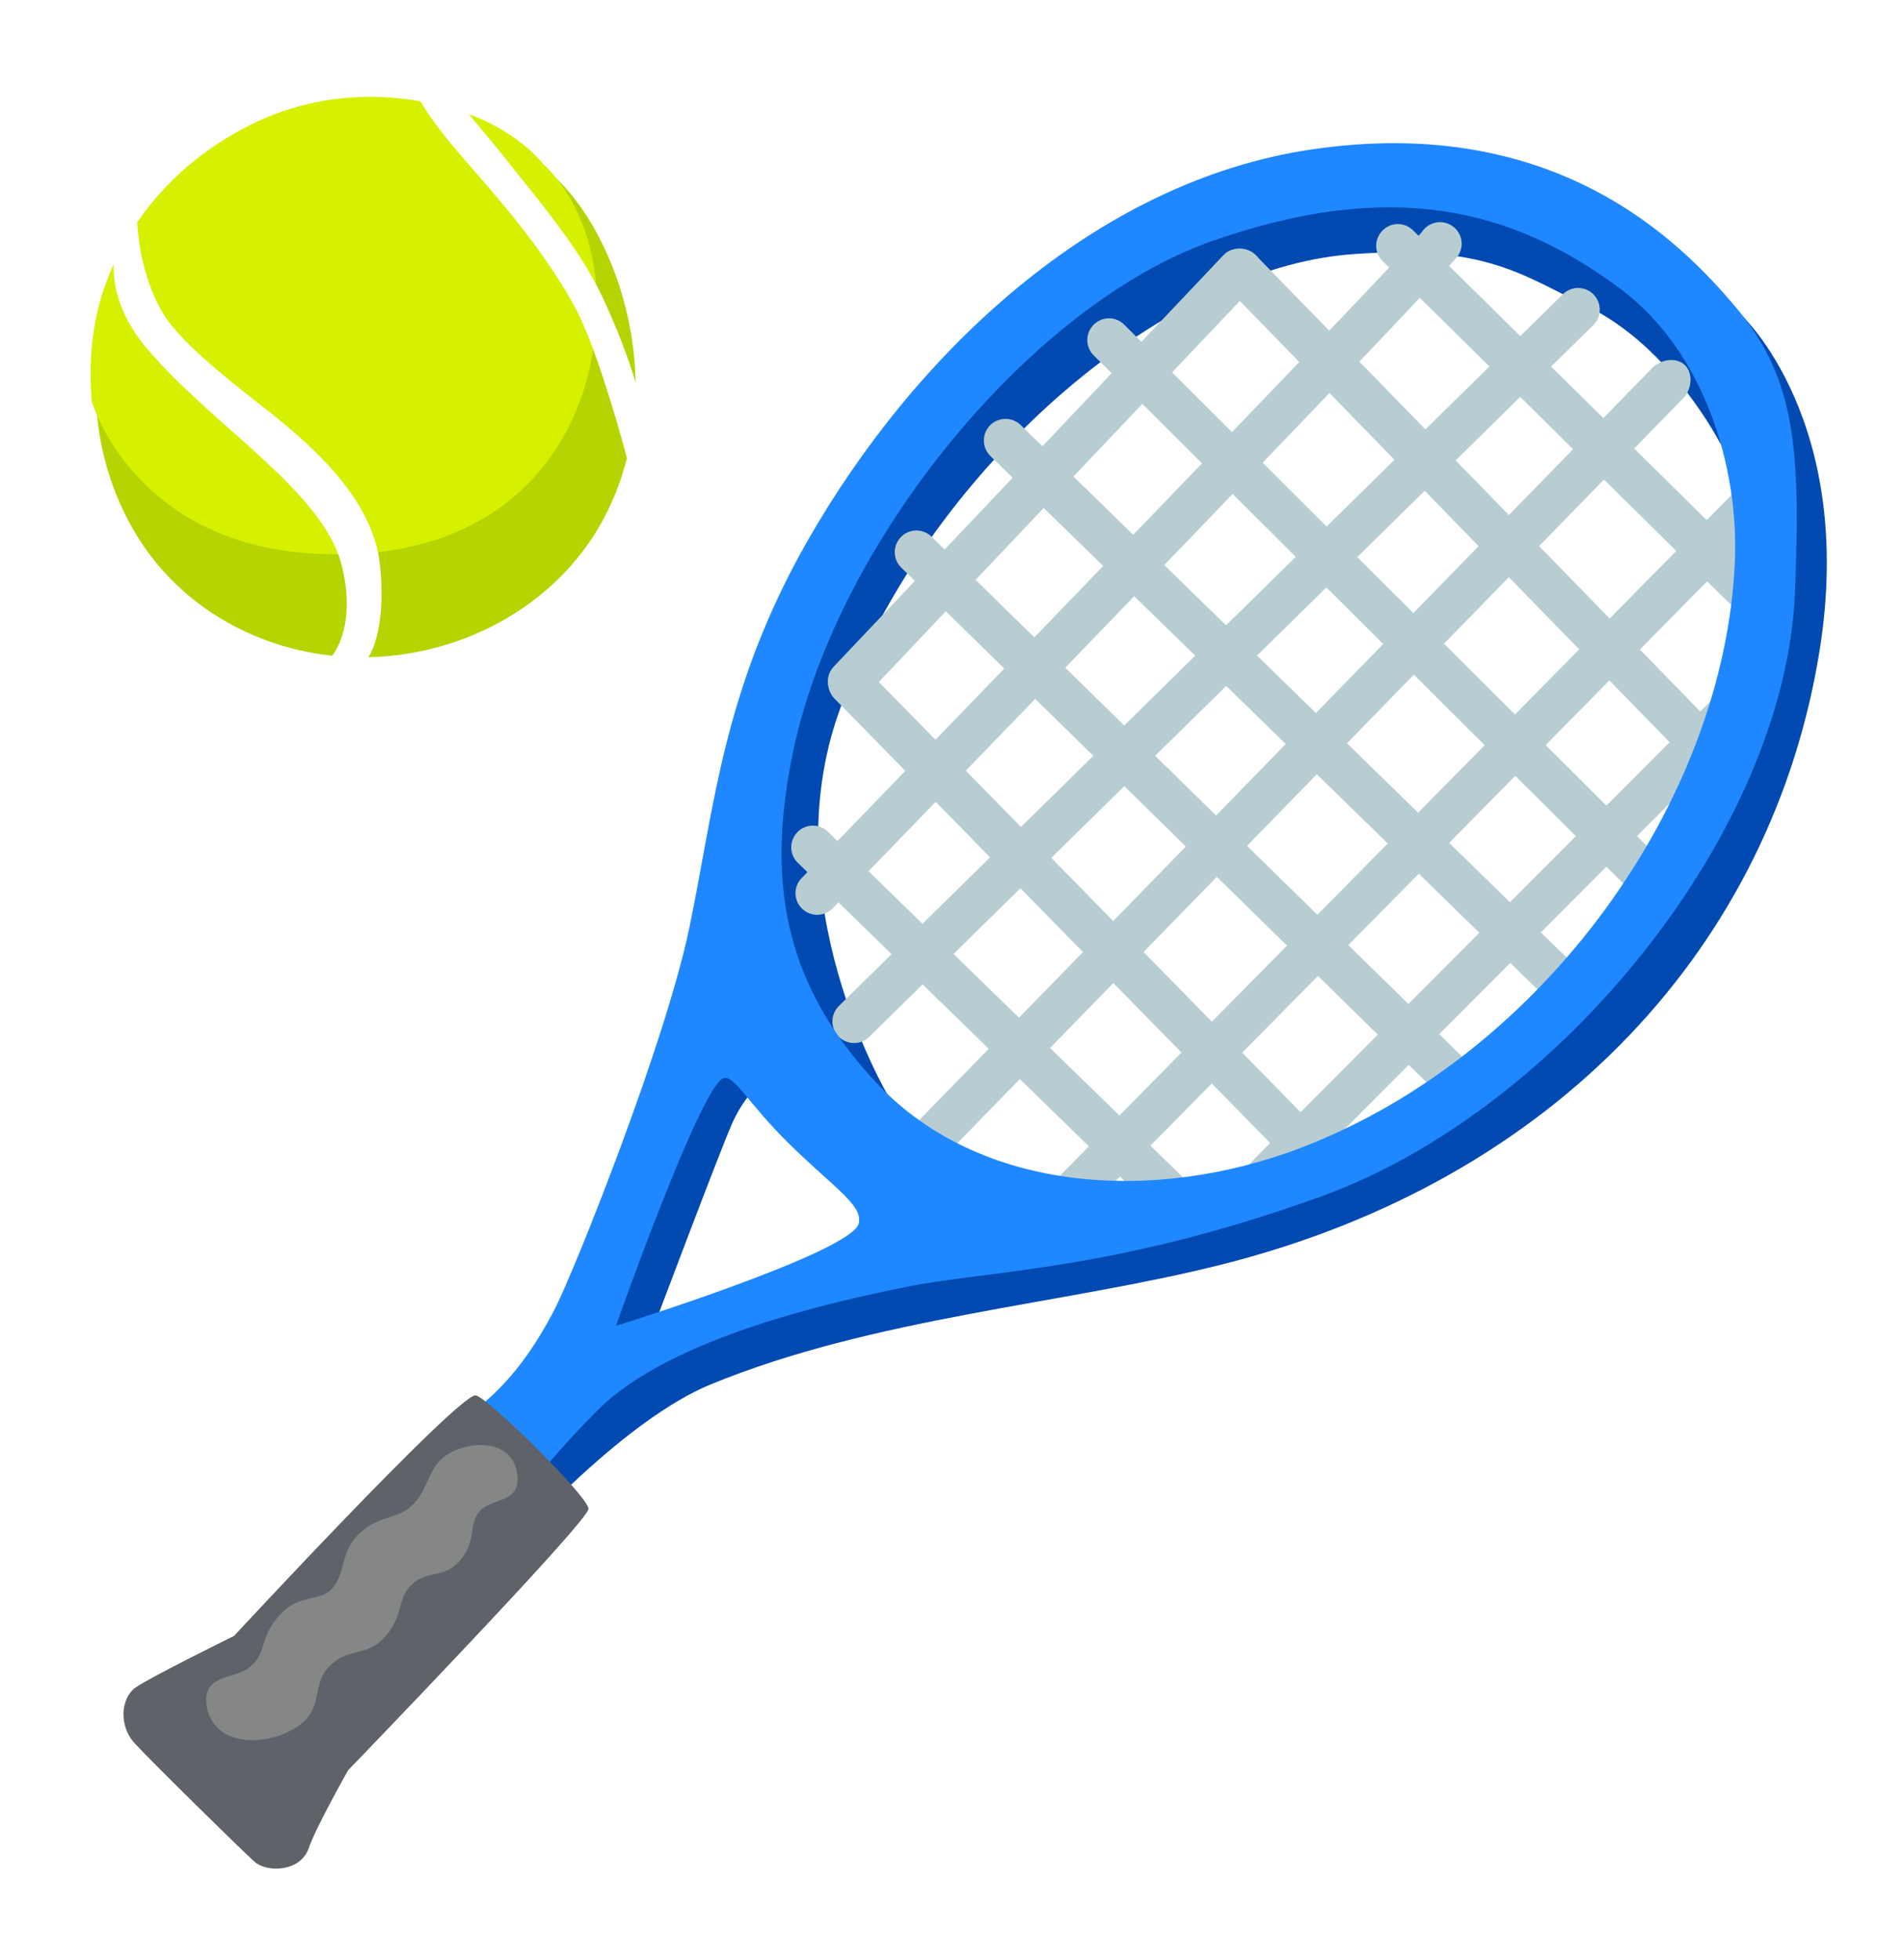 <svg width="103" height="106" viewBox="0 0 103 106" fill="none" xmlns="http://www.w3.org/2000/svg">
<g filter="url(#filter0_d_35_12)">
<path d="M27.203 74.102C27.203 74.102 31.625 67.805 31.789 67.555C31.953 67.305 38.578 52.414 38.578 52.414L41.523 53.562L40.977 54.797C40.977 54.797 40.25 55.312 39.594 56.789C38.938 58.266 35.242 68.086 35.242 68.086L50.273 63.219L68.273 60.602C68.273 60.602 77.195 55.531 78.828 54.547C80.461 53.562 89.789 43.336 89.789 43.336L94.617 33.68L95.68 22.797L94.188 13.023C94.188 13.023 100.43 18.766 98.43 31.211C95.898 46.945 84.359 59.797 66.07 64.398C57.516 66.555 47.258 67.25 38.43 70.883C33.852 72.766 28.375 78.844 28.375 78.844L27.203 74.102Z" fill="#024AB1"/>
<path d="M42 31.797L40.336 43.266L39.031 51.602L48.055 55.281C48.055 55.281 41.703 44.633 45.43 34.383C50.094 21.562 62.758 10.516 73.141 9.75C80.32 9.219 82.258 10.828 85.82 12.547C90.438 14.766 93.094 20.047 93.094 20.047C93.094 20.047 92.047 13.086 91.789 12.766C91.531 12.445 80.25 5.977 80.25 5.977C80.25 5.977 68.273 6.289 67.953 6.484C67.633 6.68 57.508 11.422 57.312 11.93C57.117 12.445 47.633 22.5 46.609 23.977C45.586 25.453 42 31.797 42 31.797Z" fill="#024AB1"/>
<path d="M84.562 50.406C84.266 50.406 83.969 50.297 83.742 50.07L53.578 20.664C53.355 20.447 53.228 20.151 53.224 19.841C53.219 19.53 53.338 19.231 53.555 19.008C54.008 18.547 54.75 18.539 55.211 18.984L85.375 48.398C85.836 48.852 85.852 49.594 85.398 50.055C85.172 50.289 84.867 50.406 84.562 50.406Z" fill="#B7CDD2"/>
<path d="M89.328 44.812C89.031 44.812 88.727 44.695 88.5 44.469L59.164 15.219C58.703 14.766 58.703 14.023 59.164 13.562C59.625 13.102 60.359 13.102 60.82 13.562L90.148 42.812C90.609 43.266 90.609 44.008 90.148 44.469C89.93 44.695 89.625 44.812 89.328 44.812Z" fill="#B7CDD2"/>
<path d="M92.5 37.875C92.195 37.875 91.891 37.758 91.664 37.523L66.258 11.445C65.805 10.984 65.812 10.242 66.281 9.789C66.742 9.336 67.484 9.344 67.938 9.812L93.344 35.883C93.797 36.344 93.789 37.086 93.32 37.539C93.094 37.766 92.797 37.875 92.5 37.875Z" fill="#B7CDD2"/>
<path d="M94.258 28.852C93.961 28.852 93.664 28.742 93.438 28.516L74.797 10.125C74.687 10.017 74.599 9.889 74.539 9.747C74.479 9.605 74.448 9.453 74.447 9.299C74.446 9.144 74.476 8.992 74.535 8.849C74.594 8.707 74.68 8.578 74.789 8.469C75.242 8.008 75.984 8 76.445 8.461L95.078 26.844C95.539 27.297 95.547 28.039 95.086 28.5C94.859 28.734 94.562 28.852 94.258 28.852Z" fill="#B7CDD2"/>
<path d="M78.914 55.781C78.617 55.781 78.32 55.672 78.094 55.445L48.727 26.672C48.517 26.452 48.401 26.159 48.404 25.855C48.406 25.551 48.526 25.26 48.739 25.043C48.952 24.826 49.24 24.7 49.544 24.692C49.848 24.684 50.143 24.795 50.367 25L79.734 53.773C79.9 53.936 80.014 54.145 80.061 54.373C80.108 54.601 80.086 54.837 79.998 55.053C79.91 55.268 79.76 55.452 79.567 55.582C79.374 55.712 79.147 55.781 78.914 55.781Z" fill="#B7CDD2"/>
<path d="M71.109 59.766C70.805 59.766 70.5 59.648 70.273 59.414L45.117 33.758C44.912 33.534 44.801 33.239 44.81 32.935C44.818 32.631 44.943 32.342 45.16 32.13C45.377 31.917 45.668 31.796 45.972 31.794C46.276 31.792 46.569 31.908 46.789 32.117L71.945 57.773C72.107 57.938 72.216 58.147 72.259 58.373C72.303 58.6 72.278 58.834 72.189 59.047C72.1 59.26 71.95 59.442 71.758 59.569C71.566 59.697 71.34 59.765 71.109 59.766Z" fill="#B7CDD2"/>
<path d="M63.086 61.609C62.789 61.609 62.5 61.5 62.266 61.273L43.133 42.641C42.922 42.422 42.804 42.129 42.804 41.825C42.805 41.52 42.924 41.228 43.136 41.01C43.348 40.792 43.637 40.665 43.941 40.656C44.245 40.647 44.541 40.756 44.766 40.961L63.906 59.594C64.367 60.047 64.383 60.789 63.93 61.25C63.695 61.492 63.391 61.609 63.086 61.609Z" fill="#B7CDD2"/>
<path d="M46.203 52.414C45.971 52.414 45.743 52.344 45.55 52.215C45.357 52.085 45.207 51.901 45.119 51.685C45.031 51.47 45.009 51.233 45.056 51.006C45.103 50.778 45.217 50.569 45.383 50.406L84.578 11.883C84.802 11.677 85.097 11.567 85.401 11.575C85.705 11.583 85.994 11.709 86.206 11.926C86.419 12.143 86.54 12.434 86.542 12.738C86.544 13.042 86.428 13.335 86.219 13.555L47.023 52.078C46.797 52.305 46.5 52.414 46.203 52.414Z" fill="#B7CDD2"/>
<path d="M44.203 45.477C43.906 45.477 43.617 45.367 43.391 45.148C42.922 44.695 42.914 43.953 43.367 43.492C56.312 30.125 75.852 9.875 76.914 8.555C77.077 8.301 77.331 8.12 77.624 8.049C77.916 7.978 78.225 8.022 78.486 8.173C78.747 8.324 78.939 8.57 79.023 8.859C79.108 9.149 79.077 9.459 78.938 9.727C78.836 9.93 78.523 10.555 45.055 45.117C44.812 45.359 44.508 45.477 44.203 45.477Z" fill="#B7CDD2"/>
<path d="M45.953 34.031C45.724 34.031 45.5 33.964 45.309 33.838C45.118 33.712 44.968 33.533 44.877 33.323C44.787 33.113 44.76 32.881 44.8 32.655C44.839 32.43 44.944 32.221 45.102 32.055L66.195 9.789C66.641 9.32 67.453 9.344 67.922 9.789C68.391 10.234 68.391 10.883 67.945 11.352L46.805 33.664C46.578 33.906 46.266 34.031 45.953 34.031Z" fill="#B7CDD2"/>
<path d="M50.047 59.102C49.816 59.101 49.591 59.033 49.399 58.905C49.206 58.778 49.056 58.596 48.967 58.383C48.878 58.17 48.853 57.936 48.897 57.709C48.94 57.483 49.049 57.274 49.211 57.109L89.391 15.891C89.844 15.43 90.688 15.297 91.148 15.75C91.609 16.203 91.516 17.07 91.062 17.531L50.891 58.75C50.656 58.984 50.352 59.102 50.047 59.102Z" fill="#B7CDD2"/>
<path d="M57.734 62.023C57.438 62.023 57.141 61.914 56.914 61.688C56.804 61.58 56.716 61.451 56.656 61.309C56.596 61.167 56.565 61.015 56.564 60.861C56.563 60.707 56.593 60.554 56.652 60.412C56.711 60.269 56.797 60.14 56.906 60.031L93.844 22.594C94.062 22.373 94.36 22.249 94.67 22.247C94.981 22.246 95.279 22.367 95.5 22.586C95.961 23.039 95.969 23.781 95.508 24.242L58.57 61.68C58.344 61.906 58.039 62.023 57.734 62.023Z" fill="#B7CDD2"/>
<path d="M68.523 60.844C68.25 60.844 67.977 60.75 67.758 60.562C67.273 60.141 67.211 59.422 67.617 58.938C68.039 58.438 86.969 39.5 92.758 33.703C92.866 33.593 92.995 33.507 93.137 33.447C93.279 33.388 93.432 33.357 93.586 33.357C93.74 33.357 93.892 33.388 94.035 33.447C94.177 33.507 94.306 33.593 94.414 33.703C94.875 34.164 94.875 34.906 94.414 35.359C87.664 42.109 70.016 59.773 69.398 60.453C69.164 60.711 68.844 60.844 68.523 60.844Z" fill="#B7CDD2"/>
<path d="M33.32 67.711C33.32 67.711 37.898 54.727 39.141 54.312C39.727 54.117 40.453 55.68 42.734 57.906C45.219 60.328 46.656 61.172 46.461 62.156C46.148 63.719 33.32 67.711 33.32 67.711ZM93.852 26.344C93.312 39.297 83.5 53.031 70.438 58.055C62.375 61.156 52.992 60.461 47.484 54.641C42.164 49.023 41.523 43.273 42.906 36.648C45.312 25.172 55.852 12.453 65.547 9.047C75.242 5.641 81.797 7.25 87.664 11.625C92.234 15.047 94.062 21.305 93.852 26.344ZM93.953 12.68C90.852 8.977 84.078 2.164 70.984 4.078C59.18 5.805 49.406 15.219 43.672 25.273C39.109 33.289 38.656 39.602 37.297 46.148C35.977 52.5 31.094 64.648 30.07 66.68C27.594 71.578 25.141 72.391 24.812 73.102L26.703 79.211C26.703 79.211 28.375 76.219 32.344 72.258C36.305 68.297 45.227 66.375 49.023 65.602C53.367 64.711 60.266 64.766 71.469 60.711C84.383 56.039 96.586 40.961 97.102 28.031C97.398 20.406 97.164 16.516 93.953 12.68Z" fill="#1F87FF"/>
<path d="M25.703 71.469C24.539 71.664 12.664 84.477 12.664 84.477C12.664 84.477 8.188 86.68 7.352 87.258C6.516 87.836 6.43 89.344 7.266 90.266C8.102 91.188 13.117 96.117 13.781 96.703C14.445 97.289 16.266 97.25 16.703 95.953C17.078 94.852 18.828 91.75 18.828 91.75C18.828 91.75 31.836 78.281 31.836 77.609C31.836 76.938 26.203 71.391 25.703 71.469Z" fill="#5F6369"/>
<path d="M11.195 88.344C11.602 90.5 14.508 90.523 16.195 89.312C17.492 88.375 16.859 87.148 17.766 86.18C18.844 85.023 19.836 85.68 20.836 84.516C21.836 83.352 21.5 82.578 22.133 81.852C23.031 80.82 23.969 81.484 24.898 80.383C25.836 79.281 25.297 78.383 26 77.68C26.703 76.977 28.336 77.312 27.938 75.516C27.539 73.719 25.102 73.945 24 74.812C23.133 75.5 23.133 76.68 22.234 77.477C21.438 78.18 20.531 77.945 19.469 78.914C18.398 79.883 18.703 81.117 17.969 81.914C17.234 82.711 16.234 82.117 15.102 83.383C13.922 84.703 14.531 85.414 13.398 86.25C12.633 86.805 10.859 86.578 11.195 88.344Z" fill="#858686"/>
<path d="M11.789 7.305L5.219 17.867C5.219 17.867 5.219 25.68 12.32 29.672C19.625 33.781 29.383 30.883 32.914 23.547C36.375 16.359 33.094 7.922 29.539 5.172C25.516 2.055 11.789 7.305 11.789 7.305Z" fill="#B6D401"/>
<path d="M13.812 2.625C8.508 5.156 5.414 9.906 4.969 14.695C4.82 16.312 4.969 17.727 4.969 17.727C4.969 17.727 7.156 25.297 16.789 25.93C27.148 26.617 31.969 20.164 32.273 13.086C32.516 7.469 29.391 4.883 29.391 4.883C29.391 4.883 27.977 2.977 24.844 2C23.508 1.57 18.844 0.234 13.812 2.625Z" fill="#D5F100"/>
<path d="M7.898 14.789C11.328 18.906 17.383 22.484 18.453 26.461C19.383 29.93 17.914 31.539 17.914 31.539C17.914 31.539 18.352 31.781 18.844 31.836C19.336 31.883 19.867 31.641 19.867 31.641C19.867 31.641 20.945 30.32 20.555 26.562C20.164 22.805 16.547 19.82 14.109 17.914C12.086 16.336 9.672 14.414 8.781 12.883C7.367 10.445 7.414 7.656 7.414 7.656C7.414 7.656 6.727 7.898 6.391 8.875C6.063 9.797 5.703 12.156 7.898 14.789Z" fill="white"/>
<path d="M22.656 1.305C22.656 1.305 23.094 2.281 24.953 4.43C26.695 6.445 29.273 9.281 31.062 12.539C32.43 15.031 33.945 20.891 33.945 20.891C33.945 20.891 34.531 18.836 34.531 17.469C34.531 16.734 33.312 13.414 32.234 11.359C30.969 8.937 28.523 6.086 27.492 4.766C26.859 3.945 24.953 1.687 24.953 1.687C24.953 1.687 22.75 1.062 22.656 1.305Z" fill="white"/>
</g>
<defs>
<filter id="filter0_d_35_12" x="-2" y="0" width="108" height="108" filterUnits="userSpaceOnUse" color-interpolation-filters="sRGB">
<feFlood flood-opacity="0" result="BackgroundImageFix"/>
<feColorMatrix in="SourceAlpha" type="matrix" values="0 0 0 0 0 0 0 0 0 0 0 0 0 0 0 0 0 0 127 0" result="hardAlpha"/>
<feOffset dy="4"/>
<feGaussianBlur stdDeviation="2"/>
<feComposite in2="hardAlpha" operator="out"/>
<feColorMatrix type="matrix" values="0 0 0 0 0 0 0 0 0 0 0 0 0 0 0 0 0 0 0.25 0"/>
<feBlend mode="normal" in2="BackgroundImageFix" result="effect1_dropShadow_35_12"/>
<feBlend mode="normal" in="SourceGraphic" in2="effect1_dropShadow_35_12" result="shape"/>
</filter>
</defs>
</svg>
